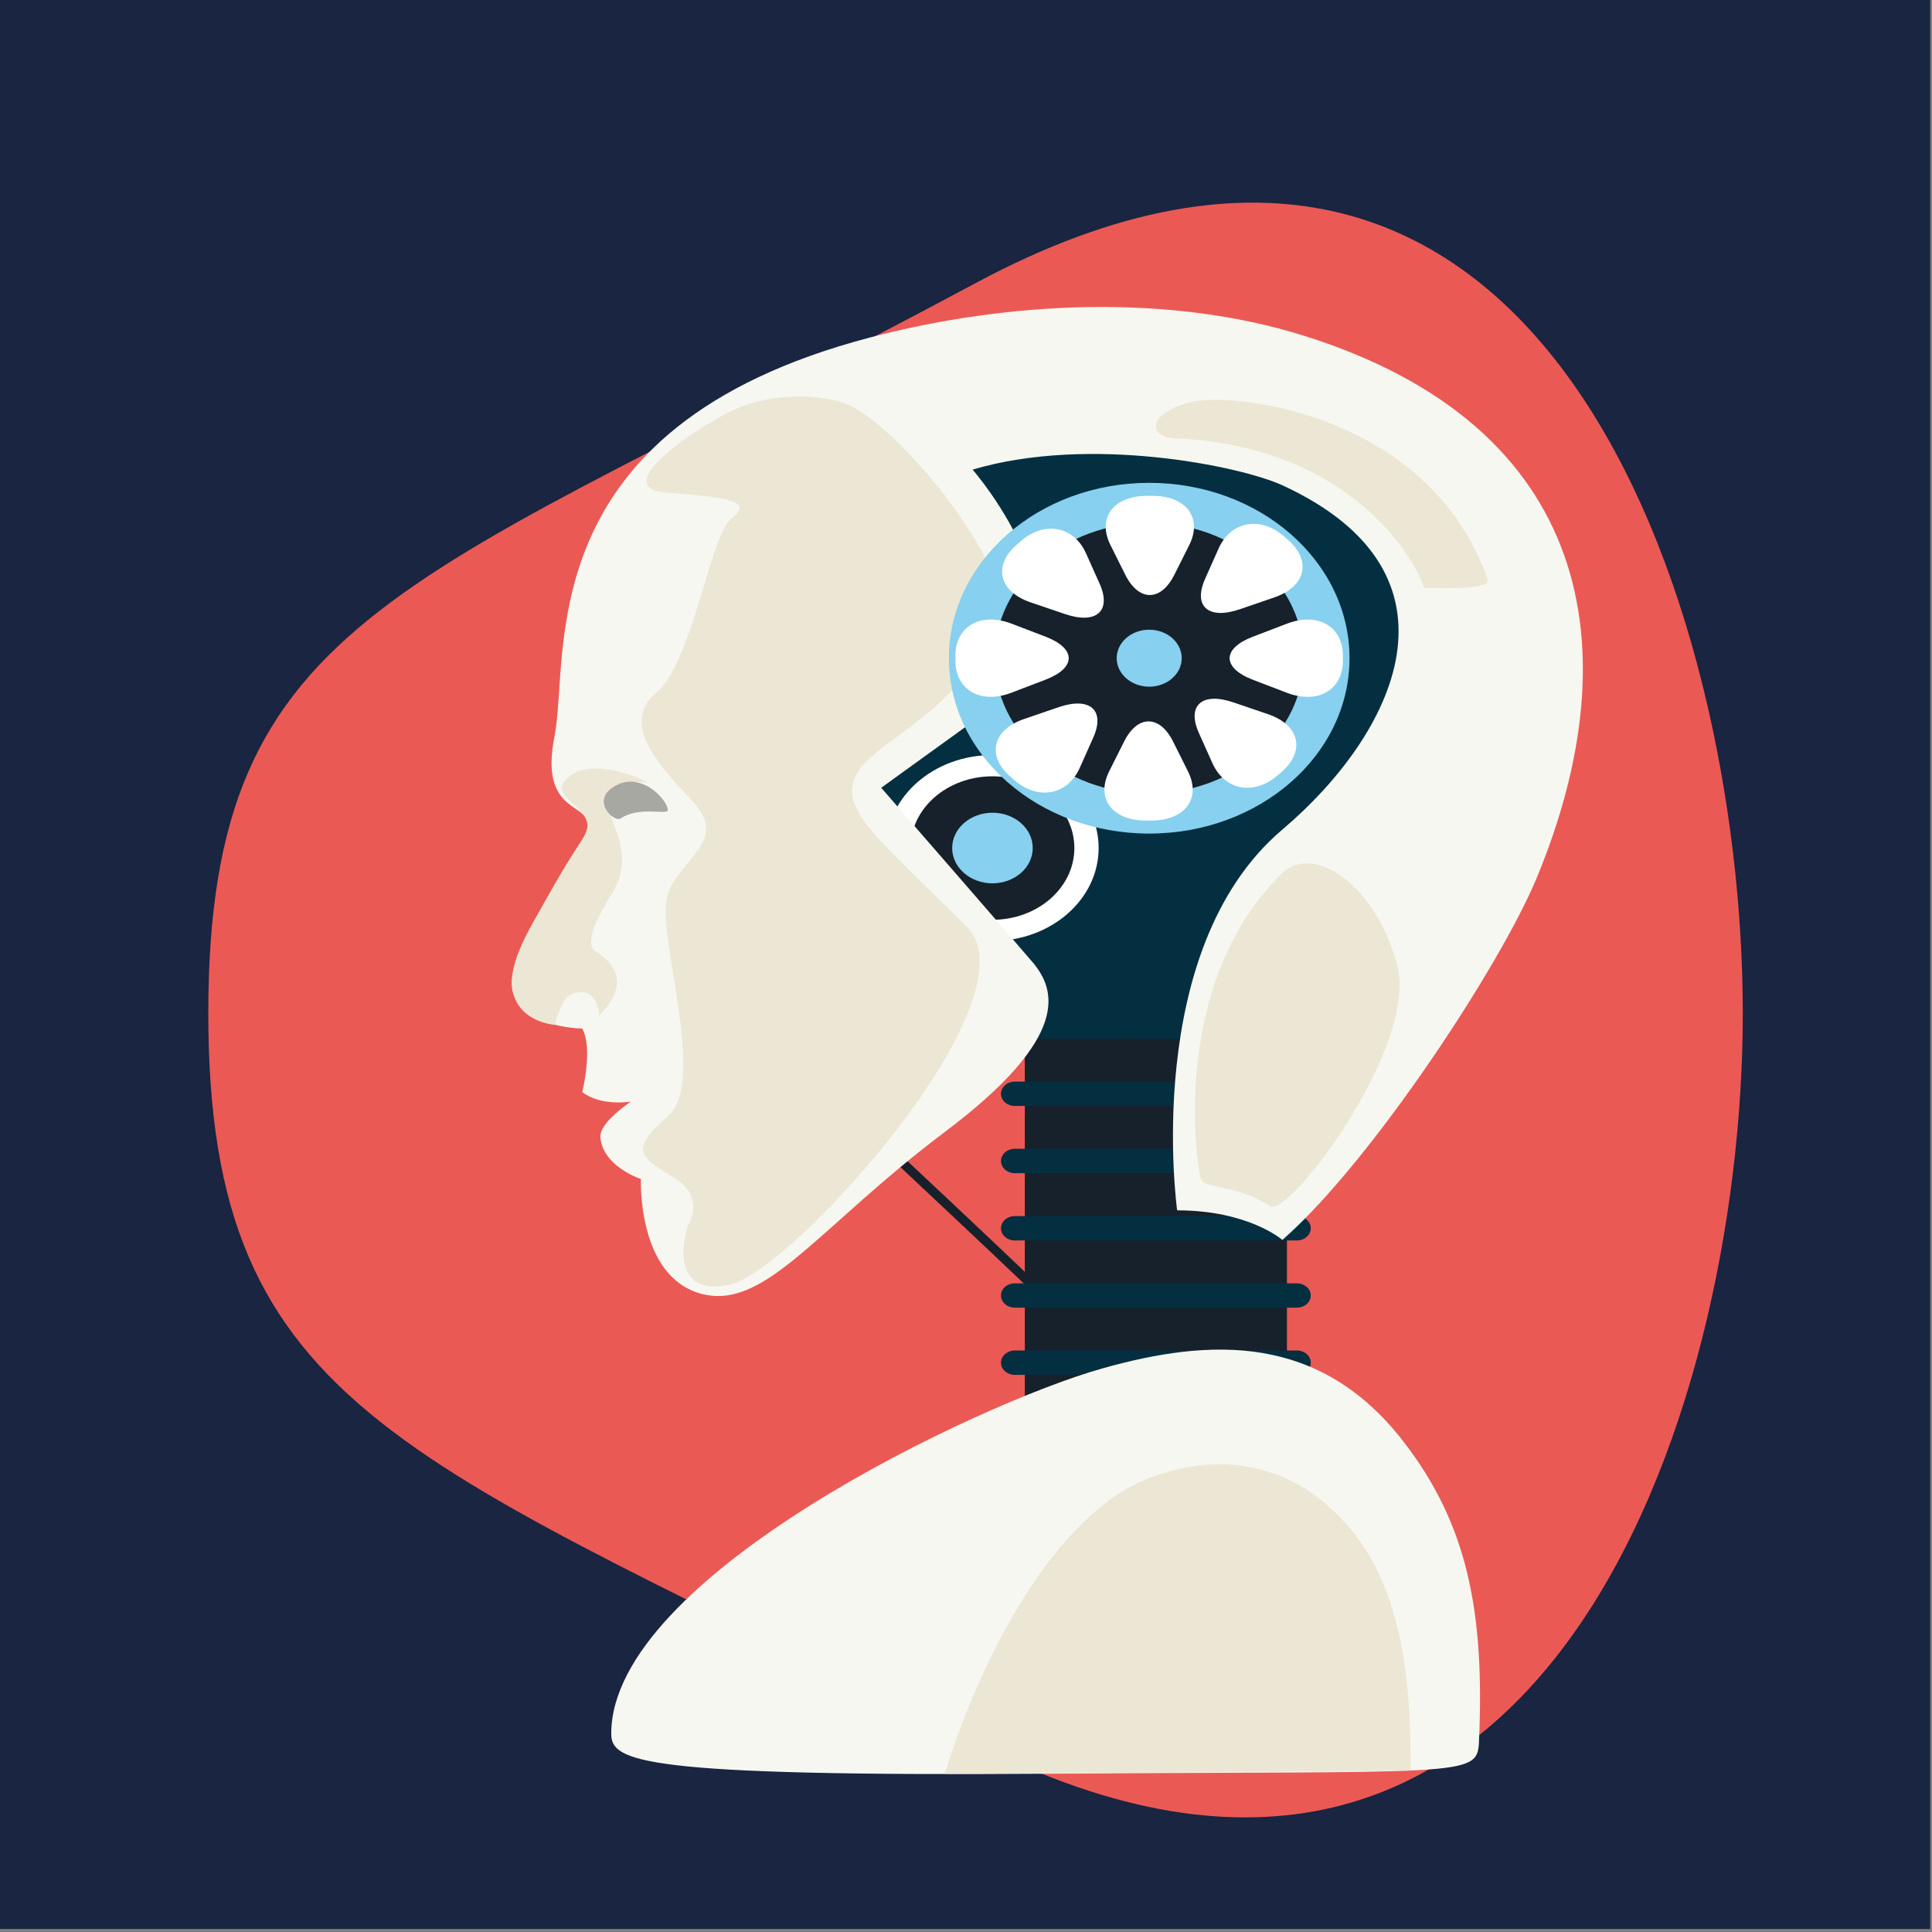 <?xml version="1.0" encoding="utf-8"?>
<!-- Generator: Adobe Illustrator 27.3.1, SVG Export Plug-In . SVG Version: 6.00 Build 0)  -->
<svg version="1.1" xmlns="http://www.w3.org/2000/svg" xmlns:xlink="http://www.w3.org/1999/xlink" x="0px" y="0px"
	 viewBox="0 0 2834.6 2834.6" style="enable-background:new 0 0 2834.6 2834.6;" xml:space="preserve">
<rect x="0" y="0" width="2834.6" height="2834.6" fill="#808080" stroke="none"/>
<style type="text/css">
	.st0{fill:#192541;}
	.st1{fill:#EB5955;}
	.st2{fill:#17212B;}
	.st3{fill:#042F40;}
	.st4{fill:#FFFFFF;}
	.st5{fill:#87D0EF;}
	.st6{fill:#F6F7F0;}
	.st7{fill:#ECE7D4;}
	.st8{fill:#A7A8A2;}
</style>
<g id="backgrpund">
	<rect x="-41.2" y="-3.7" class="st0" width="2873.1" height="2833.9"/>
</g>
<g id="cerchio_rosso">
	<path id="cerchio" class="st1" d="M1431.3,415.4C2265.1-32.2,2557,895,2557,1486.6s-297.3,1492.9-1125.7,1071.2
		S305.6,2078.3,305.6,1486.6S597.5,863,1431.3,415.4z"/>
</g>
<g id="robot">
	<g>
		<g>
			<path class="st2" d="M1573.3,1932.9c-34.1-33-68.4-65.8-102.8-98.4c-34.5-32.7-69.2-65.3-103.9-97.9
				c-34.7-32.6-69.5-65.1-104.1-97.8c-34.6-32.6-69.1-65.4-103.4-98.4c-34.2-32.9-68.1-66-101.7-99.5c-4.1-4.1-8.2-8.2-12.3-12.3
				c-6.1-6.1-15.5,3.4-9.5,9.5c33.5,33.5,67.3,66.7,101.4,99.6c34.2,33,68.6,65.8,103.2,98.5c34.6,32.7,69.3,65.3,104,97.9
				c34.7,32.6,69.4,65.1,104,97.8c34.5,32.6,68.9,65.4,103,98.3c4.2,4,8.3,8.1,12.5,12.1C1570.1,1948.4,1579.5,1939,1573.3,1932.9
				L1573.3,1932.9z"/>
		</g>
	</g>
	<g>
		<g>
			<path class="st2" d="M1503.6,2318.3c0-298.2,0-596.3,0-894.5c0-91.8,87.5-168.4,192.3-168.4c104.8,0,192.3,76.6,192.3,168.4
				c0,298.2,0,596.4,0,894.5c0,91.8-87.5,86.8-192.3,86.8C1591.1,2405,1503.6,2410.1,1503.6,2318.3L1503.6,2318.3z"/>
		</g>
		<path class="st3" d="M1468.6,2295.3c0,9.9,9.1,17.8,20.4,17.8h413.7c11.3,0,20.4-8,20.4-17.8l0,0c0-9.9-9.1-17.9-20.4-17.9H1489
			C1477.8,2277.4,1468.6,2285.4,1468.6,2295.3L1468.6,2295.3z"/>
		<path class="st3" d="M1468.6,2196.6c0,9.9,9.1,17.9,20.4,17.9h413.7c11.3,0,20.4-8,20.4-17.9l0,0c0-9.9-9.1-17.9-20.4-17.9H1489
			C1477.8,2178.7,1468.6,2186.8,1468.6,2196.6L1468.6,2196.6z"/>
		<path class="st3" d="M1468.6,2098c0,9.9,9.1,17.9,20.4,17.9h413.7c11.3,0,20.4-8,20.4-17.9l0,0c0-9.9-9.1-17.9-20.4-17.9H1489
			C1477.8,2080.1,1468.6,2088.1,1468.6,2098L1468.6,2098z"/>
		<path class="st3" d="M1468.6,1999.3c0,9.9,9.1,17.9,20.4,17.9h413.7c11.3,0,20.4-8,20.4-17.9l0,0c0-9.9-9.1-17.9-20.4-17.9H1489
			C1477.8,1981.5,1468.6,1989.5,1468.6,1999.3L1468.6,1999.3z"/>
		<path class="st3" d="M1468.6,1900.7c0,9.9,9.1,17.9,20.4,17.9h413.7c11.3,0,20.4-8,20.4-17.9l0,0c0-9.9-9.1-17.8-20.4-17.8H1489
			C1477.8,1882.8,1468.6,1890.8,1468.6,1900.7L1468.6,1900.7z"/>
		<path class="st3" d="M1468.6,1802.1c0,9.9,9.1,17.9,20.4,17.9h413.7c11.3,0,20.4-8,20.4-17.9l0,0c0-9.9-9.1-17.9-20.4-17.9H1489
			C1477.8,1784.2,1468.6,1792.2,1468.6,1802.1L1468.6,1802.1z"/>
		<path class="st3" d="M1468.6,1703.4c0,9.9,9.1,17.9,20.4,17.9h413.7c11.3,0,20.4-8,20.4-17.9l0,0c0-9.9-9.1-17.9-20.4-17.9H1489
			C1477.8,1685.5,1468.6,1693.5,1468.6,1703.4L1468.6,1703.4z"/>
		<path class="st3" d="M1468.6,1604.8c0,9.9,9.1,17.8,20.4,17.8h413.7c11.3,0,20.4-8,20.4-17.8l0,0c0-9.9-9.1-17.9-20.4-17.9H1489
			C1477.8,1586.9,1468.6,1594.9,1468.6,1604.8L1468.6,1604.8z"/>
		<path class="st3" d="M1468.6,1506.1c0,9.9,9.1,17.9,20.4,17.9h413.7c11.3,0,20.4-8,20.4-17.9l0,0c0-9.9-9.1-17.8-20.4-17.8H1489
			C1477.8,1488.3,1468.6,1496.3,1468.6,1506.1L1468.6,1506.1z"/>
	</g>
	<path class="st3" d="M1132.7,1092c0,260.7,229.5,432,512.7,432c283.2,0,512.7-171.3,512.7-432c0-260.7-229.5-472-512.7-472
		C1362.2,620.1,1132.7,831.4,1132.7,1092z"/>
	<g>
		<path class="st4" d="M1456.1,1107.8c86.1,0,155.8,61.1,155.8,136.4c0,75.4-69.8,136.4-155.8,136.4c-86.1,0-155.8-61.1-155.8-136.4
			C1300.3,1168.9,1370.1,1107.8,1456.1,1107.8z M1456.1,1340.4c60.7,0,109.8-43.1,109.8-96.1c0-53.1-49.2-96.1-109.8-96.1
			c-60.6,0-109.8,43-109.8,96.1C1346.3,1297.3,1395.5,1340.4,1456.1,1340.4z"/>
		<g>
			<path class="st2" d="M1335.9,1244.2c0,58.2,53.8,105.3,120.2,105.3c66.4,0,120.2-47.1,120.2-105.3c0-58.1-53.8-105.2-120.2-105.2
				C1389.7,1139,1335.9,1186.1,1335.9,1244.2z"/>
			<path class="st5" d="M1397,1244.2c0,28.6,26.5,51.8,59.1,51.8c32.6,0,59.1-23.2,59.1-51.8c0-28.6-26.5-51.8-59.1-51.8
				C1423.5,1192.5,1397,1215.6,1397,1244.2z"/>
		</g>
	</g>
	<g>
		<path class="st6" d="M1276.3,495.2c202.2-53.2,438.5-65,637.2-2.5c422.4,132.6,480.7,459.2,340.9,795.9
			c-52.9,127.4-241.8,415.8-372.9,530.6c0,0-49.5-43.4-154.4-43.4c0,0-53.4-382.6,154.4-558.7c164.4-139.2,282.6-375,0-505.1
			c-60.9-28-282.6-74-454.5-23c0,0,198.1,227,32,346.9c-166.1,119.9-166.1,119.9-166.1,119.9s186.5,214.3,221.4,255.1
			c35,40.8,58.3,109.7-128.2,250c-186.5,140.3-263.6,262.8-357.6,237.2c-94-25.5-88.2-168.3-88.2-168.3s-55.8-18-59.4-61.3
			c-1.8-21.7,44.8-52.3,44.8-52.3s-43.7,7.6-71.4-14c0,0,16-63.8,0-93.1c0,0-107.8-1.3-103.4-71.4c4.4-70.1,102-181.1,110.7-221.9
			c8.7-40.8-71.4-16.6-48.1-135.2C837,962,771.7,627.8,1276.3,495.2z"/>
	</g>
	<path class="st7" d="M826.8,1148.2c32.5-46.6,125.3,0,125.3,0s-69.9-8.2-62.6,27.8c7.3,36,43.7,79.4,7.3,136.8
		c-36.4,57.4-30.6,75.2-26.2,80.4c4.4,5.1,69.9,34.4,8.7,96.9c0,0-2.5-48-42.2-30.6c-14.6,6.4-22.6,44.2-22.6,44.2
		s-108.5-7.2-40.6-134.2c66.8-124.9,79.1-131.1,86.5-149.9C872.7,1188.4,810.8,1171.2,826.8,1148.2z"/>
	<path class="st8" d="M979.7,1189c-0.8,6.8-42.3-6.2-68.5,11.5c-11.2,7.5-46.5-27.9-7.2-48.3C943.3,1131.6,981.2,1176.3,979.7,1189z
		"/>
	<path class="st7" d="M1080.2,599.7c-45.2,19.4-196.1,116.5-100.5,123.3c95.6,6.8,124.7,13.6,93.7,37.4
		c-31.1,23.8-58.1,212.6-109.7,255.1c-51.5,42.5-5.6,99.5,51.1,158.6c56.6,59.1-16.1,83.8-35.1,137.8c-19,54,59.8,275.1,0,326.1
		c-59.8,51-37.3,61.2,9.7,90.1c47,28.9,19.9,69.7,19.9,69.7c-12.7,40.6-13.6,103.7,62.2,86.8c92.2-20.7,450.7-420.1,347.3-524.3
		c-119.5-120.4-181-165.7-166.6-213.5c17.5-58.2,134-80.2,211.7-226.5c38.7-72.9-140.5-290.3-217.5-325.7
		C1213.9,579.7,1141.4,573.5,1080.2,599.7z"/>
	<path class="st7" d="M1862.5,1769.4c-45.2-30.6-96.1-25.5-100.5-39.5c-7.5-24.3-44.7-286.9,118-447.7
		c48.1-47.6,141.3,19.1,170.4,136.5S1890.9,1788.6,1862.5,1769.4z"/>
	<path class="st7" d="M2089.2,862.5c-9.7-35.7-103.2-207.9-365.1-219.4c-38.9-1.7-42.7-35.7,21.4-52.7c64.1-17,353,17,437.5,260.6
		C2188.5,867,2089.2,862.5,2089.2,862.5z"/>
	<g>
		<path class="st6" d="M2169.9,2556.4c8.7-192.6-17.2-320.4-110.7-441.3c-122.4-158.2-281.5-152.7-442.8-107.1
			c-180.6,51-719.6,305.2-719.6,535.7c0,40.8,41.7,62.8,639.9,58.7C2146.5,2598,2167.5,2608.1,2169.9,2556.4z"/>
	</g>
	<g>
		<path class="st7" d="M1386.2,2602.5c0,0,82.5-289.4,247.6-405.9c61.8-43.6,195.2-84.1,305.9,5.2
			c116.5,94.4,130.1,249.4,130.1,395.9C2069.8,2597.7,1536.6,2602.3,1386.2,2602.5z"/>
	</g>
</g>
<g id="rotella_00000088839908575622668680000013636251446069012098_">
	<g id="rotella">
		<path class="st5" d="M1686.1,708.4c162.3,0,293.9,115.2,293.9,257.3c0,142.1-131.6,257.3-293.9,257.3
			c-162.3,0-293.9-115.2-293.9-257.3C1392.2,823.6,1523.7,708.4,1686.1,708.4z M1686.1,1147.1c114.4,0,207.1-81.2,207.1-181.4
			c0-100.1-92.7-181.3-207.1-181.3c-114.4,0-207.1,81.2-207.1,181.3C1479,1065.8,1571.7,1147.1,1686.1,1147.1z"/>
		<g>
			<path class="st2" d="M1459.3,965.7c0,109.7,101.5,198.5,226.8,198.5c125.2,0,226.8-88.9,226.8-198.5
				c0-109.7-101.5-198.6-226.8-198.6C1560.8,767.2,1459.3,856,1459.3,965.7z"/>
			<path class="st5" d="M1638.4,965.7c0,23,21.4,41.8,47.7,41.8c26.3,0,47.7-18.7,47.7-41.8c0-23.1-21.4-41.8-47.7-41.8
				C1659.7,923.9,1638.4,942.6,1638.4,965.7z"/>
			<g>
				<g>
					<path class="st4" d="M1651,843.3c19.8,39.6,52.2,39.6,72,0l21.9-43.7c19.8-39.6-4.4-72.1-53.8-72.1h-8.1
						c-49.4,0-73.6,32.4-53.8,72.1L1651,843.3z"/>
					<path class="st4" d="M1721.2,1088.1c-19.8-39.6-52.2-39.6-72,0l-21.9,43.7c-19.8,39.6,4.4,72.1,53.8,72.1h8.1
						c49.4,0,73.6-32.4,53.8-72.1L1721.2,1088.1z"/>
				</g>
				<g>
					<path class="st4" d="M1534,997.2c45.3-17.3,45.3-45.7,0-63.1l-49.9-19.1c-45.3-17.3-82.3,3.9-82.3,47.1v7.1
						c0,43.2,37,64.5,82.3,47.1L1534,997.2z"/>
					<path class="st4" d="M1838.1,934.2c-45.3,17.3-45.3,45.7,0,63.1l49.9,19.1c45.3,17.4,82.3-3.9,82.3-47.1v-7.1
						c0-43.3-37-64.5-82.3-47.1L1838.1,934.2z"/>
				</g>
				<g>
					<path class="st4" d="M1562.4,900.9c46,15.7,68.9-4.3,50.9-44.6l-19.9-44.4c-18-40.3-61.3-48.2-96.2-17.6l-5.7,5
						c-34.9,30.6-25.9,68.5,20.1,84.3L1562.4,900.9z"/>
					<path class="st4" d="M1809.8,1030.6c-46-15.8-68.9,4.3-50.9,44.6l19.9,44.4c18,40.3,61.3,48.2,96.2,17.6l5.7-5
						c34.9-30.6,25.9-68.5-20.1-84.3L1809.8,1030.6z"/>
				</g>
				<g>
					<path class="st4" d="M1604,1082.2c18-40.3-4.9-60.4-50.9-44.6l-50.8,17.4c-46,15.8-55.1,53.7-20.1,84.3l5.7,5
						c34.9,30.6,78.3,22.6,96.3-17.7L1604,1082.2z"/>
					<path class="st4" d="M1768.1,849.3c-18,40.3,4.9,60.4,50.9,44.6l50.7-17.4c46-15.8,55.1-53.7,20.2-84.2l-5.7-5.1
						c-34.9-30.6-78.3-22.6-96.3,17.6L1768.1,849.3z"/>
				</g>
			</g>
		</g>
	</g>
</g>
</svg>
